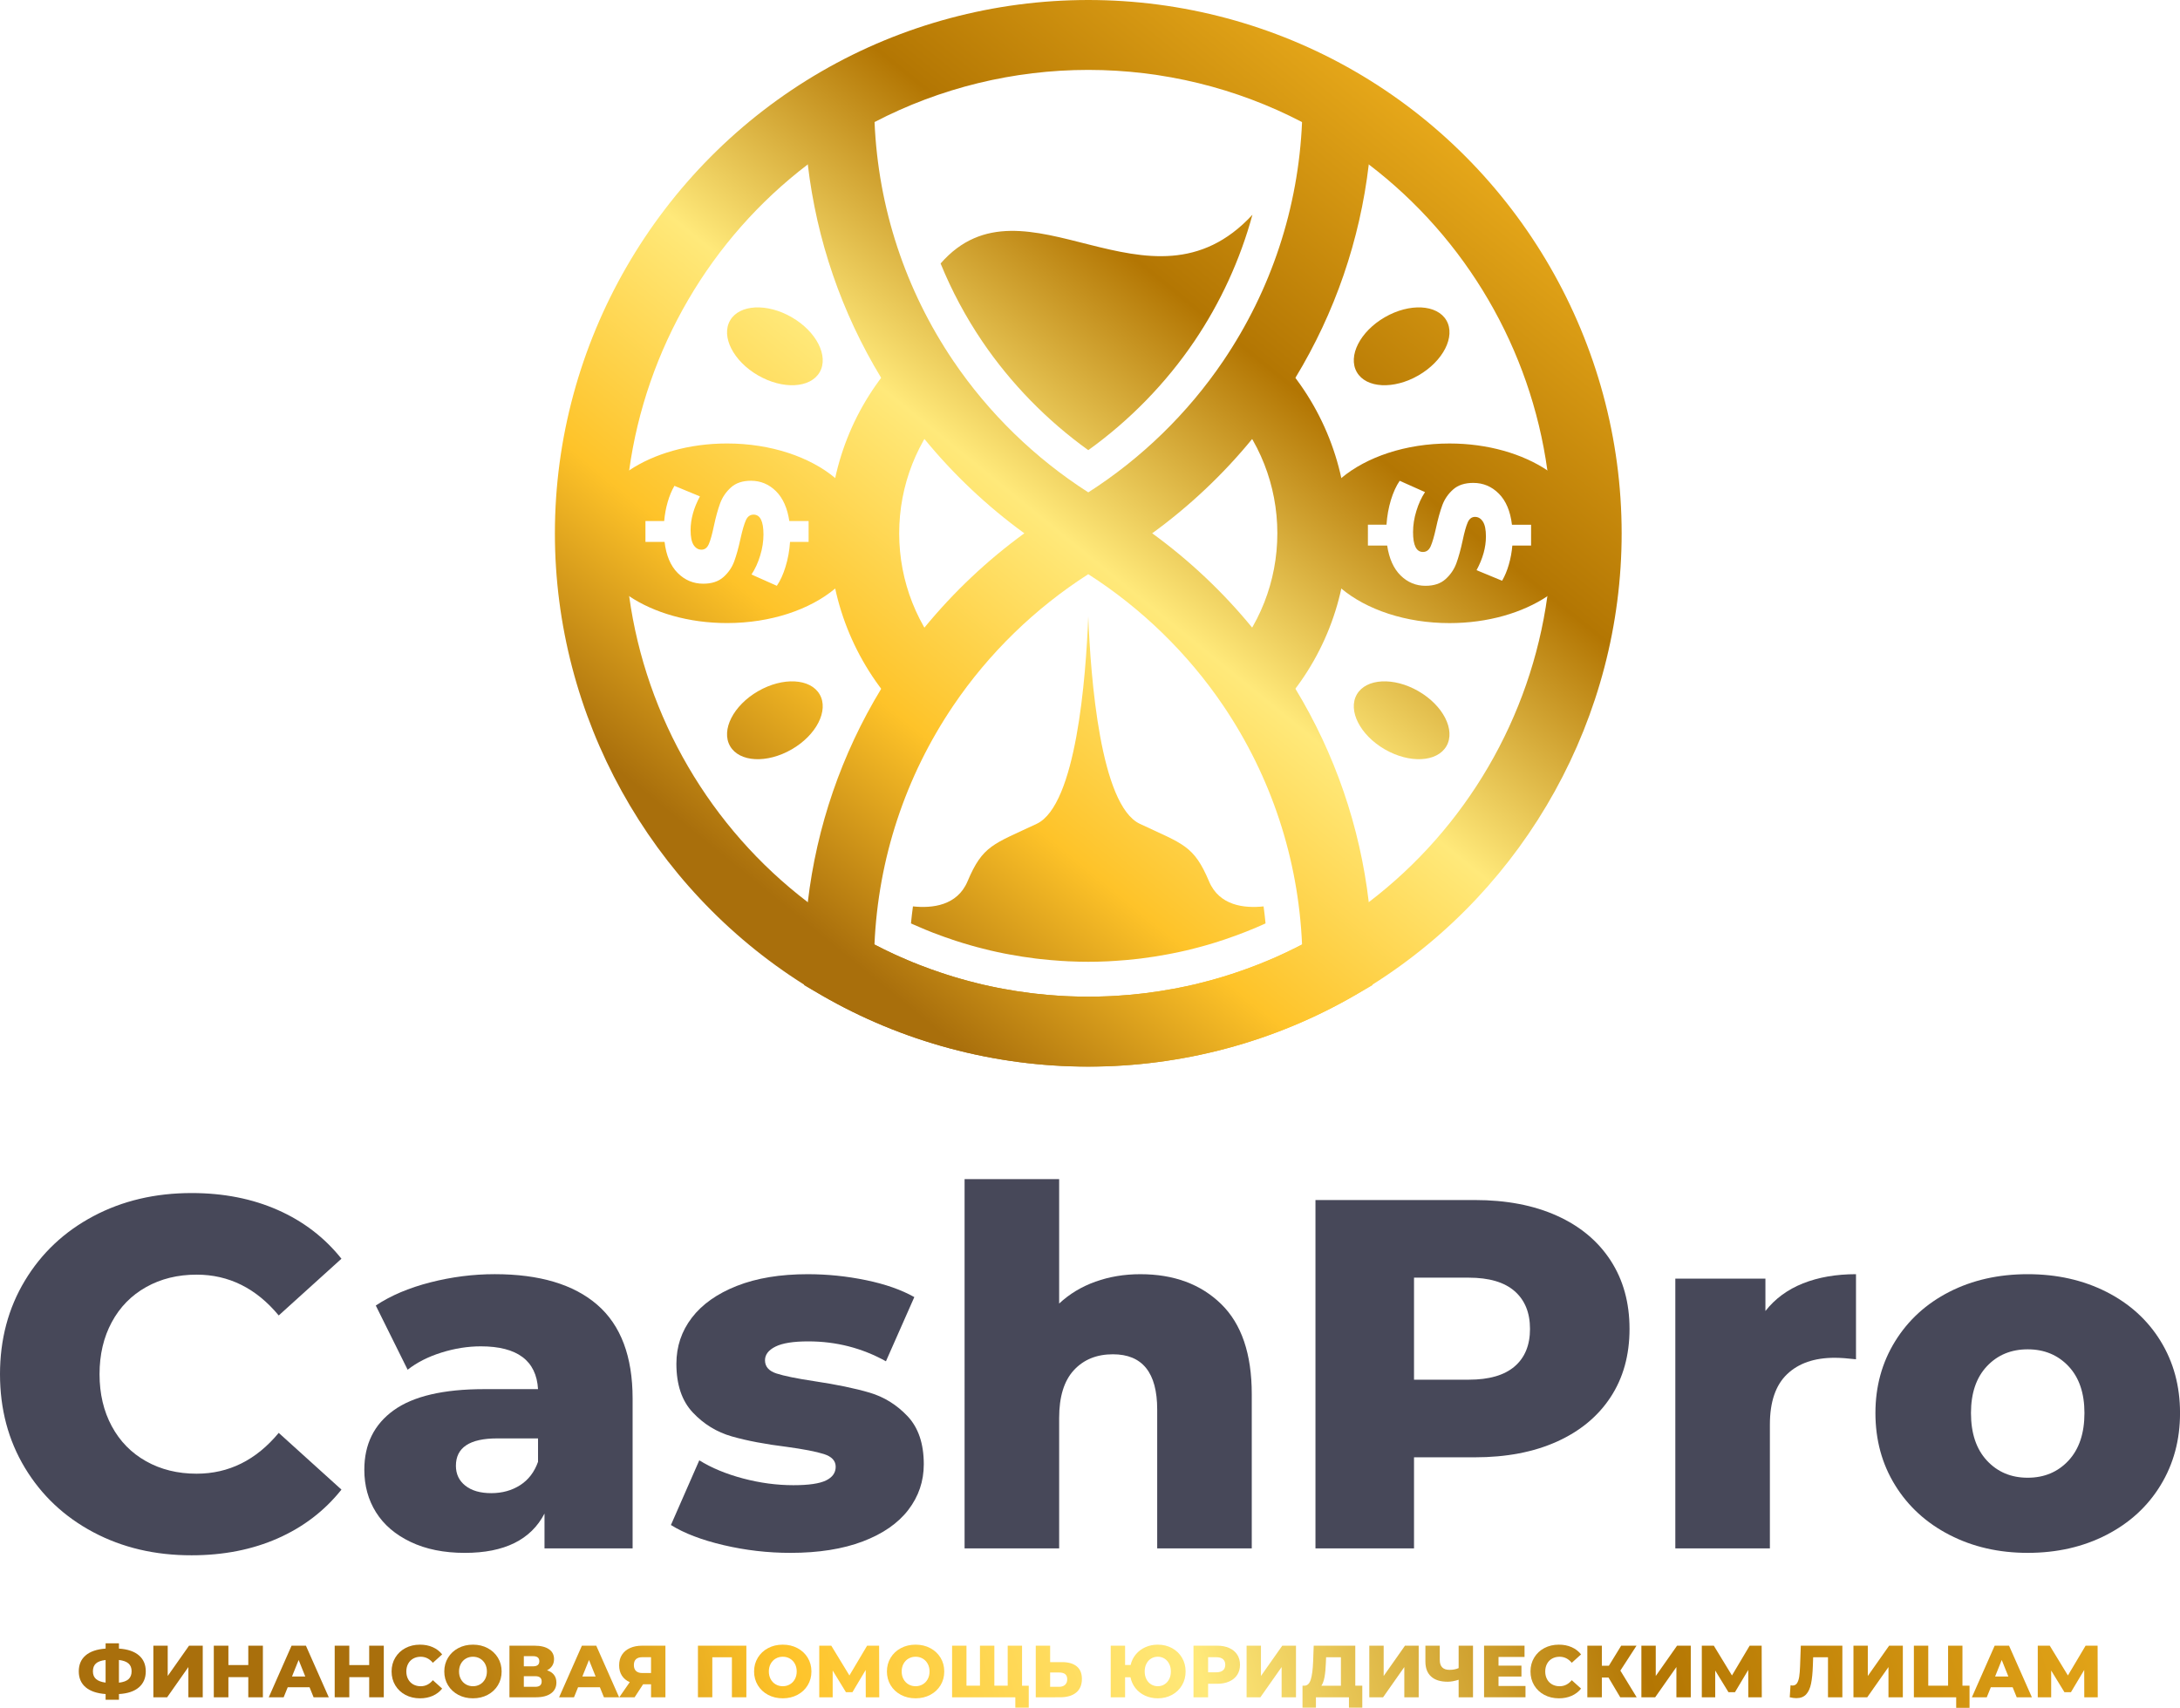 <?xml version="1.0" encoding="utf-8"?>
<!-- Generator: Adobe Illustrator 23.0.3, SVG Export Plug-In . SVG Version: 6.00 Build 0)  -->
<svg version="1.1" id="Слой_1" xmlns="http://www.w3.org/2000/svg" xmlns:xlink="http://www.w3.org/1999/xlink" x="0px" y="0px"
	 viewBox="0 0 1502.36 1177.12" style="enable-background:new 0 0 1502.36 1177.12;" xml:space="preserve">
<style type="text/css">
	.st0{fill:#474859;}
	.st1{fill:url(#SVGID_1_);}
	.st2{fill:url(#SVGID_2_);}
	.st3{fill:url(#SVGID_3_);}
	.st4{fill:url(#SVGID_4_);}
	.st5{fill:url(#SVGID_5_);}
	.st6{fill:url(#SVGID_6_);}
	.st7{fill:url(#SVGID_7_);}
	.st8{fill:url(#SVGID_8_);}
	.st9{fill:url(#SVGID_9_);}
	.st10{fill:url(#SVGID_10_);}
	.st11{fill:url(#SVGID_11_);}
	.st12{fill:url(#SVGID_12_);}
	.st13{fill:url(#SVGID_13_);}
	.st14{fill:url(#SVGID_14_);}
	.st15{fill:url(#SVGID_15_);}
	.st16{fill:url(#SVGID_16_);}
	.st17{fill:url(#SVGID_17_);}
	.st18{fill:url(#SVGID_18_);}
	.st19{fill:url(#SVGID_19_);}
	.st20{fill:url(#SVGID_20_);}
	.st21{fill:url(#SVGID_21_);}
	.st22{fill:url(#SVGID_22_);}
	.st23{fill:url(#SVGID_23_);}
	.st24{fill:url(#SVGID_24_);}
	.st25{fill:url(#SVGID_25_);}
	.st26{fill:url(#SVGID_26_);}
	.st27{fill:url(#SVGID_27_);}
	.st28{fill:url(#SVGID_28_);}
	.st29{fill:url(#SVGID_29_);}
	.st30{fill:url(#SVGID_30_);}
	.st31{fill:url(#SVGID_31_);}
	.st32{fill:url(#SVGID_32_);}
	.st33{fill:url(#SVGID_33_);}
	.st34{fill:url(#SVGID_34_);}
	.st35{fill:url(#SVGID_35_);}
	.st36{fill:url(#SVGID_36_);}
	.st37{fill:url(#SVGID_37_);}
	.st38{fill:url(#SVGID_38_);}
	.st39{fill:url(#SVGID_39_);}
	.st40{fill:url(#SVGID_40_);}
	.st41{fill:url(#SVGID_41_);}
	.st42{fill:url(#SVGID_42_);}
	.st43{fill:url(#SVGID_43_);}
	.st44{fill:url(#SVGID_44_);}
	.st45{fill:url(#SVGID_45_);}
</style>
<g>
	<g>
		<path class="st0" d="M64.31,1056.09c-20.01-10.63-35.73-25.44-47.17-44.42C5.71,992.69,0,971.19,0,947.18
			c0-24.01,5.71-45.5,17.15-64.49c11.43-18.98,27.15-33.79,47.17-44.42c20-10.63,42.59-15.95,67.74-15.95
			c21.95,0,41.73,3.89,59.34,11.66c17.61,7.78,32.24,18.98,43.91,33.61l-43.22,39.1c-15.55-18.75-34.42-28.13-56.59-28.13
			c-13.04,0-24.65,2.86-34.82,8.58c-10.18,5.72-18.07,13.78-23.67,24.18c-5.61,10.41-8.41,22.36-8.41,35.84
			c0,13.5,2.8,25.44,8.41,35.84c5.6,10.41,13.48,18.47,23.67,24.18c10.17,5.72,21.78,8.57,34.82,8.57
			c22.17,0,41.04-9.38,56.59-28.13l43.22,39.1c-11.66,14.64-26.3,25.84-43.91,33.61s-37.39,11.66-59.34,11.66
			C106.9,1072.04,84.32,1066.72,64.31,1056.09z"/>
		<path class="st0" d="M411.61,899.33c16.23,14.06,24.36,35.62,24.36,64.66v103.25h-60.72v-24.01c-9.38,18.07-27.67,27.1-54.88,27.1
			c-14.41,0-26.87-2.52-37.39-7.55c-10.52-5.02-18.47-11.83-23.84-20.41c-5.37-8.57-8.06-18.35-8.06-29.33
			c0-17.61,6.75-31.27,20.24-40.99c13.49-9.72,34.3-14.58,62.42-14.58h37.05c-1.15-19.66-14.3-29.5-39.44-29.5
			c-8.92,0-17.95,1.43-27.1,4.29c-9.15,2.86-16.92,6.81-23.32,11.83l-21.95-44.25c10.29-6.86,22.81-12.18,37.56-15.95
			c14.74-3.77,29.55-5.66,44.42-5.66C371.82,878.24,395.37,885.27,411.61,899.33z M358.44,1023.67c5.71-3.65,9.83-9.03,12.35-16.12
			v-16.12h-28.13c-18.99,0-28.47,6.29-28.47,18.87c0,5.72,2.18,10.29,6.52,13.72c4.34,3.43,10.29,5.14,17.84,5.14
			S352.72,1027.33,358.44,1023.67z"/>
		<path class="st0" d="M498.73,1065.01c-15.1-3.54-27.22-8.17-36.36-13.89l19.55-44.59c8.46,5.26,18.53,9.43,30.19,12.52
			c11.66,3.08,23.2,4.63,34.65,4.63c10.51,0,18-1.08,22.47-3.26c4.46-2.17,6.69-5.31,6.69-9.43c0-4.12-2.69-7.03-8.07-8.75
			c-5.37-1.72-13.89-3.37-25.55-4.97c-14.87-1.83-27.5-4.23-37.91-7.2c-10.4-2.97-19.37-8.46-26.92-16.47
			c-7.55-8-11.33-19.21-11.33-33.61c0-11.88,3.55-22.47,10.64-31.73c7.08-9.26,17.43-16.58,31.04-21.95
			c13.6-5.37,29.89-8.06,48.88-8.06c13.48,0,26.86,1.37,40.13,4.11c13.27,2.75,24.36,6.64,33.28,11.67l-19.56,44.25
			c-16.46-9.15-34.29-13.72-53.51-13.72c-10.28,0-17.84,1.2-22.63,3.6c-4.81,2.4-7.21,5.55-7.21,9.43c0,4.34,2.63,7.37,7.89,9.09
			c5.26,1.71,13.95,3.49,26.07,5.31c15.32,2.29,28.01,4.92,38.08,7.89c10.07,2.97,18.81,8.41,26.24,16.29
			c7.44,7.89,11.15,18.92,11.15,33.1c0,11.67-3.55,22.13-10.63,31.39c-7.09,9.26-17.56,16.52-31.39,21.78
			c-13.84,5.26-30.47,7.89-49.9,7.89C529.13,1070.32,513.82,1068.55,498.73,1065.01z"/>
		<path class="st0" d="M841.57,898.82c14.06,13.72,21.09,34.42,21.09,62.08v106.33h-65.17v-95.7c0-25.39-10.17-38.08-30.52-38.08
			c-11.21,0-20.19,3.66-26.93,10.98c-6.75,7.32-10.12,18.3-10.12,32.93v89.87h-65.17V812.73h65.17v85.75
			c7.09-6.63,15.44-11.66,25.04-15.09c9.6-3.43,19.89-5.14,30.87-5.14C808.92,878.24,827.5,885.1,841.57,898.82z"/>
		<path class="st0" d="M1072.92,837.93c16,7.2,28.36,17.5,37.05,30.87c8.69,13.38,13.03,29.1,13.03,47.17
			c0,18.06-4.34,33.73-13.03,46.99c-8.7,13.27-21.05,23.49-37.05,30.7c-16,7.2-34.87,10.8-56.59,10.8h-41.85v62.77h-67.92V827.13
			h109.77C1038.05,827.13,1056.92,830.73,1072.92,837.93z M1043.77,941.86c7.08-6.05,10.64-14.69,10.64-25.89
			s-3.55-19.89-10.64-26.07c-7.09-6.18-17.61-9.26-31.56-9.26h-37.73v70.32h37.73C1026.16,950.96,1036.68,947.93,1043.77,941.86z"/>
		<path class="st0" d="M1242.54,884.58c10.64-4.23,22.81-6.34,36.53-6.34v58.65c-5.95-0.68-10.86-1.03-14.74-1.03
			c-13.95,0-24.87,3.78-32.76,11.32c-7.89,7.54-11.84,19.1-11.84,34.64v85.41h-65.17V881.32h62.09v22.3
			C1223.27,895.17,1231.91,888.82,1242.54,884.58z"/>
		<path class="st0" d="M1343.56,1057.97c-16-8.23-28.52-19.66-37.55-34.3c-9.04-14.63-13.55-31.22-13.55-49.74
			c0-18.29,4.51-34.76,13.55-49.39c9.03-14.63,21.49-26.01,37.39-34.13c15.89-8.11,33.9-12.17,54.02-12.17
			c20.11,0,38.19,4.06,54.19,12.17c16.01,8.12,28.48,19.44,37.39,33.96c8.92,14.53,13.38,31.04,13.38,49.56s-4.45,35.11-13.38,49.74
			c-8.91,14.64-21.37,26.07-37.39,34.3c-16,8.23-34.08,12.35-54.19,12.35C1377.52,1070.32,1359.56,1066.21,1343.56,1057.97z
			 M1425.54,1006.7c7.31-7.89,10.97-18.81,10.97-32.76c0-13.72-3.66-24.47-10.97-32.24c-7.33-7.77-16.7-11.67-28.13-11.67
			c-11.44,0-20.81,3.89-28.13,11.67c-7.32,7.78-10.97,18.52-10.97,32.24c0,13.95,3.65,24.87,10.97,32.76
			c7.32,7.89,16.69,11.83,28.13,11.83C1408.84,1018.53,1418.21,1014.58,1425.54,1006.7z"/>
	</g>
	<g>
		<linearGradient id="SVGID_1_" gradientUnits="userSpaceOnUse" x1="262.572" y1="1096.562" x2="1523.101" y2="718.713">
			<stop  offset="0" style="stop-color:#A96F0C"/>
			<stop  offset="0.19" style="stop-color:#FEC329"/>
			<stop  offset="0.399" style="stop-color:#FFE97A"/>
			<stop  offset="0.622" style="stop-color:#B37603"/>
			<stop  offset="1" style="stop-color:#FFC025"/>
		</linearGradient>
		<path class="st1" d="M95.71,1163.03c-3.17,2.72-7.74,4.26-13.74,4.6v3.91h-9.19v-3.91c-5.99-0.44-10.58-2-13.74-4.67
			c-3.17-2.68-4.75-6.34-4.75-10.97c0-4.64,1.57-8.31,4.72-11c3.15-2.69,7.74-4.26,13.77-4.69v-3.66h9.19v3.66
			c6,0.4,10.58,1.95,13.74,4.65c3.17,2.69,4.75,6.37,4.75,11.05C100.46,1156.61,98.87,1160.3,95.71,1163.03z M66.21,1157.31
			c1.46,1.25,3.64,2.07,6.56,2.44v-15.59c-3.05,0.34-5.27,1.14-6.65,2.39c-1.39,1.25-2.09,3.06-2.09,5.44
			C64.03,1154.28,64.76,1156.06,66.21,1157.31z M88.59,1157.36c1.41-1.29,2.11-3.1,2.11-5.44s-0.72-4.13-2.16-5.38
			c-1.44-1.25-3.63-2.05-6.58-2.39v15.64C84.98,1159.46,87.19,1158.65,88.59,1157.36z"/>
		<linearGradient id="SVGID_2_" gradientUnits="userSpaceOnUse" x1="266.31" y1="1109.032" x2="1526.839" y2="731.182">
			<stop  offset="0" style="stop-color:#A96F0C"/>
			<stop  offset="0.19" style="stop-color:#FEC329"/>
			<stop  offset="0.399" style="stop-color:#FFE97A"/>
			<stop  offset="0.622" style="stop-color:#B37603"/>
			<stop  offset="1" style="stop-color:#FFC025"/>
		</linearGradient>
		<path class="st2" d="M105.68,1134.3h9.9v20.88l14.69-20.88h9.45v35.56h-9.9v-20.83l-14.63,20.83h-9.5V1134.3z"/>
		<linearGradient id="SVGID_3_" gradientUnits="userSpaceOnUse" x1="269.736" y1="1120.46" x2="1530.265" y2="742.611">
			<stop  offset="0" style="stop-color:#A96F0C"/>
			<stop  offset="0.19" style="stop-color:#FEC329"/>
			<stop  offset="0.399" style="stop-color:#FFE97A"/>
			<stop  offset="0.622" style="stop-color:#B37603"/>
			<stop  offset="1" style="stop-color:#FFC025"/>
		</linearGradient>
		<path class="st3" d="M181.17,1134.3v35.56h-10.06v-13.87H157.4v13.87h-10.06v-35.56h10.06v13.36h13.71v-13.36H181.17z"/>
		<linearGradient id="SVGID_4_" gradientUnits="userSpaceOnUse" x1="273.817" y1="1134.075" x2="1534.346" y2="756.226">
			<stop  offset="0" style="stop-color:#A96F0C"/>
			<stop  offset="0.19" style="stop-color:#FEC329"/>
			<stop  offset="0.399" style="stop-color:#FFE97A"/>
			<stop  offset="0.622" style="stop-color:#B37603"/>
			<stop  offset="1" style="stop-color:#FFC025"/>
		</linearGradient>
		<path class="st4" d="M213.33,1162.95h-15.04l-2.8,6.91h-10.26l15.7-35.56h9.9l15.75,35.56h-10.46L213.33,1162.95z M210.38,1155.53
			l-4.57-11.38l-4.57,11.38H210.38z"/>
		<linearGradient id="SVGID_5_" gradientUnits="userSpaceOnUse" x1="276.604" y1="1143.375" x2="1537.134" y2="765.526">
			<stop  offset="0" style="stop-color:#A96F0C"/>
			<stop  offset="0.19" style="stop-color:#FEC329"/>
			<stop  offset="0.399" style="stop-color:#FFE97A"/>
			<stop  offset="0.622" style="stop-color:#B37603"/>
			<stop  offset="1" style="stop-color:#FFC025"/>
		</linearGradient>
		<path class="st5" d="M264.49,1134.3v35.56h-10.06v-13.87h-13.71v13.87h-10.06v-35.56h10.06v13.36h13.71v-13.36H264.49z"/>
		<linearGradient id="SVGID_6_" gradientUnits="userSpaceOnUse" x1="280.058" y1="1154.897" x2="1540.588" y2="777.048">
			<stop  offset="0" style="stop-color:#A96F0C"/>
			<stop  offset="0.19" style="stop-color:#FEC329"/>
			<stop  offset="0.399" style="stop-color:#FFE97A"/>
			<stop  offset="0.622" style="stop-color:#B37603"/>
			<stop  offset="1" style="stop-color:#FFC025"/>
		</linearGradient>
		<path class="st6" d="M279.4,1168.21c-2.96-1.57-5.29-3.77-6.99-6.58c-1.69-2.82-2.54-6-2.54-9.55c0-3.56,0.84-6.74,2.54-9.55
			c1.69-2.81,4.02-5,6.99-6.58c2.96-1.57,6.31-2.36,10.03-2.36c3.25,0,6.18,0.57,8.79,1.73c2.61,1.15,4.77,2.81,6.5,4.98l-6.41,5.79
			c-2.3-2.78-5.1-4.17-8.38-4.17c-1.93,0-3.65,0.43-5.16,1.27c-1.51,0.84-2.68,2.04-3.5,3.58c-0.83,1.55-1.25,3.32-1.25,5.31
			c0,2,0.42,3.77,1.25,5.31c0.83,1.55,2,2.73,3.5,3.59c1.51,0.84,3.23,1.27,5.16,1.27c3.28,0,6.08-1.39,8.38-4.17l6.41,5.79
			c-1.73,2.17-3.9,3.83-6.5,4.98s-5.54,1.73-8.79,1.73C285.7,1170.57,282.36,1169.78,279.4,1168.21z"/>
		<linearGradient id="SVGID_7_" gradientUnits="userSpaceOnUse" x1="283.066" y1="1164.932" x2="1543.596" y2="787.083">
			<stop  offset="0" style="stop-color:#A96F0C"/>
			<stop  offset="0.19" style="stop-color:#FEC329"/>
			<stop  offset="0.399" style="stop-color:#FFE97A"/>
			<stop  offset="0.622" style="stop-color:#B37603"/>
			<stop  offset="1" style="stop-color:#FFC025"/>
		</linearGradient>
		<path class="st7" d="M315.82,1168.18c-3-1.59-5.35-3.79-7.06-6.6c-1.71-2.81-2.57-5.98-2.57-9.5c0-3.52,0.86-6.69,2.57-9.5
			c1.71-2.81,4.06-5.01,7.06-6.6c2.99-1.59,6.37-2.39,10.13-2.39c3.76,0,7.14,0.8,10.13,2.39c2.99,1.59,5.35,3.79,7.06,6.6
			c1.71,2.81,2.56,5.98,2.56,9.5c0,3.53-0.86,6.69-2.56,9.5c-1.71,2.81-4.07,5.01-7.06,6.6c-3,1.59-6.38,2.39-10.13,2.39
			C322.19,1170.57,318.81,1169.77,315.82,1168.18z M330.82,1160.97c1.46-0.85,2.61-2.04,3.46-3.59c0.84-1.54,1.27-3.31,1.27-5.31
			c0-1.99-0.43-3.76-1.27-5.31c-0.85-1.54-2-2.73-3.46-3.58c-1.45-0.84-3.08-1.27-4.87-1.27c-1.8,0-3.42,0.43-4.88,1.27
			c-1.46,0.84-2.61,2.04-3.45,3.58c-0.85,1.55-1.27,3.32-1.27,5.31c0,2,0.42,3.77,1.27,5.31c0.84,1.55,1.99,2.73,3.45,3.59
			c1.45,0.84,3.08,1.27,4.88,1.27C327.74,1162.24,329.37,1161.81,330.82,1160.97z"/>
		<linearGradient id="SVGID_8_" gradientUnits="userSpaceOnUse" x1="286.046" y1="1174.873" x2="1546.575" y2="797.024">
			<stop  offset="0" style="stop-color:#A96F0C"/>
			<stop  offset="0.19" style="stop-color:#FEC329"/>
			<stop  offset="0.399" style="stop-color:#FFE97A"/>
			<stop  offset="0.622" style="stop-color:#B37603"/>
			<stop  offset="1" style="stop-color:#FFC025"/>
		</linearGradient>
		<path class="st8" d="M381.8,1154.41c1.1,1.42,1.65,3.18,1.65,5.29c0,3.15-1.22,5.63-3.68,7.44c-2.45,1.81-5.93,2.72-10.44,2.72
			h-18.24v-35.56h17.27c4.27,0,7.58,0.8,9.93,2.41c2.36,1.61,3.53,3.88,3.53,6.83c0,1.73-0.41,3.25-1.24,4.57
			c-0.83,1.32-2.03,2.37-3.59,3.15C379.1,1151.94,380.7,1152.99,381.8,1154.41z M361,1148.52h6.4c2.84,0,4.27-1.17,4.27-3.5
			c0-2.33-1.42-3.5-4.27-3.5H361V1148.52z M373.29,1158.94c0-2.4-1.46-3.61-4.37-3.61H361v7.31h7.93
			C371.83,1162.64,373.29,1161.41,373.29,1158.94z"/>
		<linearGradient id="SVGID_9_" gradientUnits="userSpaceOnUse" x1="290.313" y1="1189.11" x2="1550.843" y2="811.26">
			<stop  offset="0" style="stop-color:#A96F0C"/>
			<stop  offset="0.19" style="stop-color:#FEC329"/>
			<stop  offset="0.399" style="stop-color:#FFE97A"/>
			<stop  offset="0.622" style="stop-color:#B37603"/>
			<stop  offset="1" style="stop-color:#FFC025"/>
		</linearGradient>
		<path class="st9" d="M413.42,1162.95h-15.04l-2.8,6.91h-10.26l15.7-35.56h9.9l15.75,35.56h-10.46L413.42,1162.95z M410.48,1155.53
			l-4.57-11.38l-4.57,11.38H410.48z"/>
		<linearGradient id="SVGID_10_" gradientUnits="userSpaceOnUse" x1="293.197" y1="1198.729" x2="1553.727" y2="820.88">
			<stop  offset="0" style="stop-color:#A96F0C"/>
			<stop  offset="0.19" style="stop-color:#FEC329"/>
			<stop  offset="0.399" style="stop-color:#FFE97A"/>
			<stop  offset="0.622" style="stop-color:#B37603"/>
			<stop  offset="1" style="stop-color:#FFC025"/>
		</linearGradient>
		<path class="st10" d="M458.58,1134.3v35.56h-9.9v-8.94h-5.49l-5.84,8.94h-10.57l7.22-10.42c-2.37-1.05-4.18-2.56-5.44-4.54
			c-1.25-1.98-1.88-4.34-1.88-7.08c0-2.78,0.64-5.18,1.93-7.22c1.29-2.03,3.13-3.59,5.54-4.67c2.4-1.09,5.21-1.63,8.43-1.63H458.58z
			 M436.84,1147.66c0,1.8,0.5,3.16,1.5,4.09c1,0.93,2.45,1.4,4.34,1.4h5.99v-10.92h-5.89
			C438.82,1142.22,436.84,1144.03,436.84,1147.66z"/>
		<linearGradient id="SVGID_11_" gradientUnits="userSpaceOnUse" x1="297.224" y1="1212.163" x2="1557.753" y2="834.314">
			<stop  offset="0" style="stop-color:#A96F0C"/>
			<stop  offset="0.19" style="stop-color:#FEC329"/>
			<stop  offset="0.399" style="stop-color:#FFE97A"/>
			<stop  offset="0.622" style="stop-color:#B37603"/>
			<stop  offset="1" style="stop-color:#FFC025"/>
		</linearGradient>
		<path class="st11" d="M514.36,1134.3v35.56h-9.96v-27.58h-13.51v27.58h-9.9v-35.56H514.36z"/>
		<linearGradient id="SVGID_12_" gradientUnits="userSpaceOnUse" x1="300.668" y1="1223.655" x2="1561.198" y2="845.806">
			<stop  offset="0" style="stop-color:#A96F0C"/>
			<stop  offset="0.19" style="stop-color:#FEC329"/>
			<stop  offset="0.399" style="stop-color:#FFE97A"/>
			<stop  offset="0.622" style="stop-color:#B37603"/>
			<stop  offset="1" style="stop-color:#FFC025"/>
		</linearGradient>
		<path class="st12" d="M529.32,1168.18c-3-1.59-5.35-3.79-7.06-6.6c-1.71-2.81-2.57-5.98-2.57-9.5c0-3.52,0.86-6.69,2.57-9.5
			c1.71-2.81,4.06-5.01,7.06-6.6c2.99-1.59,6.37-2.39,10.13-2.39c3.76,0,7.14,0.8,10.13,2.39c2.99,1.59,5.35,3.79,7.06,6.6
			c1.71,2.81,2.56,5.98,2.56,9.5c0,3.53-0.86,6.69-2.56,9.5c-1.71,2.81-4.07,5.01-7.06,6.6c-3,1.59-6.38,2.39-10.13,2.39
			C535.69,1170.57,532.31,1169.77,529.32,1168.18z M544.33,1160.97c1.46-0.85,2.61-2.04,3.46-3.59c0.84-1.54,1.27-3.31,1.27-5.31
			c0-1.99-0.43-3.76-1.27-5.31c-0.85-1.54-2-2.73-3.46-3.58c-1.45-0.84-3.08-1.27-4.87-1.27c-1.8,0-3.42,0.43-4.88,1.27
			c-1.46,0.84-2.61,2.04-3.45,3.58c-0.85,1.55-1.27,3.32-1.27,5.31c0,2,0.42,3.77,1.27,5.31c0.84,1.55,1.99,2.73,3.45,3.59
			c1.45,0.84,3.08,1.27,4.88,1.27C541.25,1162.24,542.87,1161.81,544.33,1160.97z"/>
		<linearGradient id="SVGID_13_" gradientUnits="userSpaceOnUse" x1="304.447" y1="1236.258" x2="1564.976" y2="858.409">
			<stop  offset="0" style="stop-color:#A96F0C"/>
			<stop  offset="0.19" style="stop-color:#FEC329"/>
			<stop  offset="0.399" style="stop-color:#FFE97A"/>
			<stop  offset="0.622" style="stop-color:#B37603"/>
			<stop  offset="1" style="stop-color:#FFC025"/>
		</linearGradient>
		<path class="st13" d="M596.65,1169.86l-0.05-18.84l-9.14,15.34h-4.47l-9.15-14.94v18.44h-9.24v-35.56h8.28l12.5,20.52l12.19-20.52
			h8.28l0.1,35.56H596.65z"/>
		<linearGradient id="SVGID_14_" gradientUnits="userSpaceOnUse" x1="308.216" y1="1248.832" x2="1568.745" y2="870.983">
			<stop  offset="0" style="stop-color:#A96F0C"/>
			<stop  offset="0.19" style="stop-color:#FEC329"/>
			<stop  offset="0.399" style="stop-color:#FFE97A"/>
			<stop  offset="0.622" style="stop-color:#B37603"/>
			<stop  offset="1" style="stop-color:#FFC025"/>
		</linearGradient>
		<path class="st14" d="M620.86,1168.18c-3-1.59-5.35-3.79-7.06-6.6c-1.71-2.81-2.57-5.98-2.57-9.5c0-3.52,0.86-6.69,2.57-9.5
			c1.71-2.81,4.06-5.01,7.06-6.6c2.99-1.59,6.37-2.39,10.13-2.39c3.76,0,7.14,0.8,10.13,2.39c2.99,1.59,5.35,3.79,7.06,6.6
			c1.71,2.81,2.56,5.98,2.56,9.5c0,3.53-0.86,6.69-2.56,9.5c-1.71,2.81-4.07,5.01-7.06,6.6c-3,1.59-6.38,2.39-10.13,2.39
			C627.23,1170.57,623.85,1169.77,620.86,1168.18z M635.87,1160.97c1.46-0.85,2.61-2.04,3.46-3.59c0.84-1.54,1.27-3.31,1.27-5.31
			c0-1.99-0.43-3.76-1.27-5.31c-0.85-1.54-2-2.73-3.46-3.58c-1.45-0.84-3.08-1.27-4.87-1.27c-1.8,0-3.42,0.43-4.88,1.27
			c-1.46,0.84-2.61,2.04-3.45,3.58c-0.85,1.55-1.27,3.32-1.27,5.31c0,2,0.42,3.77,1.27,5.31c0.84,1.55,1.99,2.73,3.45,3.59
			c1.45,0.84,3.08,1.27,4.88,1.27C632.79,1162.24,634.41,1161.81,635.87,1160.97z"/>
		<linearGradient id="SVGID_15_" gradientUnits="userSpaceOnUse" x1="313.452" y1="1266.3" x2="1573.981" y2="888.451">
			<stop  offset="0" style="stop-color:#A96F0C"/>
			<stop  offset="0.19" style="stop-color:#FEC329"/>
			<stop  offset="0.399" style="stop-color:#FFE97A"/>
			<stop  offset="0.622" style="stop-color:#B37603"/>
			<stop  offset="1" style="stop-color:#FFC025"/>
		</linearGradient>
		<path class="st15" d="M704.35,1134.3v35.56h-48.21v-35.56h9.91v27.58h9.3v-27.58h9.91v27.58h9.2v-27.58H704.35z M708.97,1161.88
			v15.14h-9.25v-7.16h-5.49v-7.97H708.97z"/>
		<linearGradient id="SVGID_16_" gradientUnits="userSpaceOnUse" x1="315.883" y1="1274.41" x2="1576.412" y2="896.561">
			<stop  offset="0" style="stop-color:#A96F0C"/>
			<stop  offset="0.19" style="stop-color:#FEC329"/>
			<stop  offset="0.399" style="stop-color:#FFE97A"/>
			<stop  offset="0.622" style="stop-color:#B37603"/>
			<stop  offset="1" style="stop-color:#FFC025"/>
		</linearGradient>
		<path class="st16" d="M742.04,1148.55c2.37,1.95,3.56,4.83,3.56,8.66c0,4.1-1.32,7.23-3.96,9.4c-2.64,2.17-6.31,3.25-11.02,3.25
			H713.8v-35.56h9.91v11.32h8.23C736.3,1145.62,739.67,1146.6,742.04,1148.55z M733.99,1161.27c1-0.91,1.5-2.2,1.5-3.86
			c0-3.09-1.85-4.63-5.54-4.63h-6.25v9.85h6.25C731.64,1162.64,732.99,1162.19,733.99,1161.27z"/>
		<linearGradient id="SVGID_17_" gradientUnits="userSpaceOnUse" x1="320.872" y1="1291.054" x2="1581.401" y2="913.205">
			<stop  offset="0" style="stop-color:#A96F0C"/>
			<stop  offset="0.19" style="stop-color:#FEC329"/>
			<stop  offset="0.399" style="stop-color:#FFE97A"/>
			<stop  offset="0.622" style="stop-color:#B37603"/>
			<stop  offset="1" style="stop-color:#FFC025"/>
		</linearGradient>
		<path class="st17" d="M807.72,1135.98c2.91,1.59,5.2,3.79,6.86,6.6c1.66,2.81,2.49,5.98,2.49,9.5c0,3.53-0.83,6.69-2.49,9.5
			c-1.66,2.81-3.95,5.01-6.86,6.6c-2.91,1.59-6.18,2.39-9.8,2.39c-3.18,0-6.11-0.61-8.76-1.83c-2.66-1.22-4.86-2.92-6.61-5.13
			c-1.74-2.2-2.9-4.72-3.48-7.57h-3.71v13.82h-9.9v-35.56h9.9v13.31h3.81c0.64-2.78,1.85-5.22,3.61-7.34
			c1.76-2.12,3.95-3.76,6.56-4.93c2.61-1.17,5.47-1.75,8.58-1.75C801.54,1133.59,804.8,1134.39,807.72,1135.98z M802.49,1160.97
			c1.35-0.85,2.43-2.03,3.22-3.56c0.8-1.52,1.2-3.3,1.2-5.34c0-2.03-0.4-3.81-1.2-5.33c-0.79-1.52-1.87-2.71-3.22-3.56
			c-1.36-0.84-2.88-1.27-4.57-1.27c-1.69,0-3.22,0.41-4.6,1.25c-1.37,0.83-2.46,2.01-3.25,3.56c-0.8,1.54-1.2,3.33-1.2,5.35
			c0,2.03,0.4,3.82,1.2,5.36c0.79,1.54,1.88,2.73,3.25,3.56c1.37,0.83,2.9,1.25,4.6,1.25
			C799.61,1162.24,801.13,1161.81,802.49,1160.97z"/>
		<linearGradient id="SVGID_18_" gradientUnits="userSpaceOnUse" x1="324.42" y1="1302.889" x2="1584.949" y2="925.04">
			<stop  offset="0" style="stop-color:#A96F0C"/>
			<stop  offset="0.19" style="stop-color:#FEC329"/>
			<stop  offset="0.399" style="stop-color:#FFE97A"/>
			<stop  offset="0.622" style="stop-color:#B37603"/>
			<stop  offset="1" style="stop-color:#FFC025"/>
		</linearGradient>
		<path class="st18" d="M847.14,1135.9c2.37,1.07,4.2,2.59,5.49,4.57c1.29,1.98,1.93,4.31,1.93,6.99c0,2.68-0.64,4.99-1.93,6.96
			c-1.29,1.96-3.11,3.48-5.49,4.54c-2.37,1.07-5.17,1.6-8.38,1.6h-6.19v9.3H822.5v-35.56h16.25
			C841.98,1134.3,844.77,1134.83,847.14,1135.9z M842.83,1151.29c1.05-0.9,1.57-2.17,1.57-3.83s-0.53-2.95-1.57-3.86
			c-1.05-0.91-2.61-1.37-4.68-1.37h-5.58v10.42h5.58C840.22,1152.64,841.77,1152.19,842.83,1151.29z"/>
		<linearGradient id="SVGID_19_" gradientUnits="userSpaceOnUse" x1="328.423" y1="1316.246" x2="1588.953" y2="938.397">
			<stop  offset="0" style="stop-color:#A96F0C"/>
			<stop  offset="0.19" style="stop-color:#FEC329"/>
			<stop  offset="0.399" style="stop-color:#FFE97A"/>
			<stop  offset="0.622" style="stop-color:#B37603"/>
			<stop  offset="1" style="stop-color:#FFC025"/>
		</linearGradient>
		<path class="st19" d="M859.08,1134.3h9.91v20.88l14.69-20.88h9.45v35.56h-9.9v-20.83l-14.63,20.83h-9.5V1134.3z"/>
		<linearGradient id="SVGID_20_" gradientUnits="userSpaceOnUse" x1="333.2" y1="1332.183" x2="1593.73" y2="954.334">
			<stop  offset="0" style="stop-color:#A96F0C"/>
			<stop  offset="0.19" style="stop-color:#FEC329"/>
			<stop  offset="0.399" style="stop-color:#FFE97A"/>
			<stop  offset="0.622" style="stop-color:#B37603"/>
			<stop  offset="1" style="stop-color:#FFC025"/>
		</linearGradient>
		<path class="st20" d="M938.83,1161.88v15.14h-9.19v-7.16h-22.76v7.16h-9.25v-15.14h1.28c2.1-0.03,3.58-1.48,4.44-4.32
			c0.86-2.84,1.4-6.94,1.6-12.29l0.4-10.97H934v27.58H938.83z M912.82,1155.79c-0.47,2.64-1.2,4.67-2.18,6.1h13.46v-19.61h-10.21
			l-0.16,3.86C913.6,1149.93,913.3,1153.14,912.82,1155.79z"/>
		<linearGradient id="SVGID_21_" gradientUnits="userSpaceOnUse" x1="335.396" y1="1339.508" x2="1595.926" y2="961.659">
			<stop  offset="0" style="stop-color:#A96F0C"/>
			<stop  offset="0.19" style="stop-color:#FEC329"/>
			<stop  offset="0.399" style="stop-color:#FFE97A"/>
			<stop  offset="0.622" style="stop-color:#B37603"/>
			<stop  offset="1" style="stop-color:#FFC025"/>
		</linearGradient>
		<path class="st21" d="M943.66,1134.3h9.9v20.88l14.69-20.88h9.45v35.56h-9.91v-20.83l-14.63,20.83h-9.5V1134.3z"/>
		<linearGradient id="SVGID_22_" gradientUnits="userSpaceOnUse" x1="338.533" y1="1349.972" x2="1599.062" y2="972.123">
			<stop  offset="0" style="stop-color:#A96F0C"/>
			<stop  offset="0.19" style="stop-color:#FEC329"/>
			<stop  offset="0.399" style="stop-color:#FFE97A"/>
			<stop  offset="0.622" style="stop-color:#B37603"/>
			<stop  offset="1" style="stop-color:#FFC025"/>
		</linearGradient>
		<path class="st22" d="M1015.13,1134.3v35.56h-9.9v-12.09c-2.75,0.91-5.27,1.37-7.57,1.37c-4.98,0-8.78-1.19-11.4-3.58
			c-2.63-2.39-3.94-5.83-3.94-10.34v-10.92h9.9v9.8c0,4.57,2.23,6.86,6.71,6.86c2.44,0,4.53-0.41,6.3-1.22v-15.44H1015.13z"/>
		<linearGradient id="SVGID_23_" gradientUnits="userSpaceOnUse" x1="341.691" y1="1360.508" x2="1602.22" y2="982.659">
			<stop  offset="0" style="stop-color:#A96F0C"/>
			<stop  offset="0.19" style="stop-color:#FEC329"/>
			<stop  offset="0.399" style="stop-color:#FFE97A"/>
			<stop  offset="0.622" style="stop-color:#B37603"/>
			<stop  offset="1" style="stop-color:#FFC025"/>
		</linearGradient>
		<path class="st23" d="M1051.3,1162.08v7.77h-28.55v-35.56h27.89v7.77h-17.93v5.99h15.8v7.52h-15.8v6.5H1051.3z"/>
		<linearGradient id="SVGID_24_" gradientUnits="userSpaceOnUse" x1="344.768" y1="1370.773" x2="1605.297" y2="992.923">
			<stop  offset="0" style="stop-color:#A96F0C"/>
			<stop  offset="0.19" style="stop-color:#FEC329"/>
			<stop  offset="0.399" style="stop-color:#FFE97A"/>
			<stop  offset="0.622" style="stop-color:#B37603"/>
			<stop  offset="1" style="stop-color:#FFC025"/>
		</linearGradient>
		<path class="st24" d="M1064.28,1168.21c-2.96-1.57-5.29-3.77-6.99-6.58c-1.69-2.82-2.54-6-2.54-9.55c0-3.56,0.84-6.74,2.54-9.55
			c1.69-2.81,4.02-5,6.99-6.58s6.31-2.36,10.03-2.36c3.25,0,6.18,0.57,8.79,1.73c2.61,1.15,4.77,2.81,6.5,4.98l-6.41,5.79
			c-2.3-2.78-5.1-4.17-8.38-4.17c-1.93,0-3.65,0.43-5.16,1.27c-1.51,0.84-2.68,2.04-3.5,3.58c-0.83,1.55-1.25,3.32-1.25,5.31
			c0,2,0.42,3.77,1.25,5.31c0.83,1.55,2,2.73,3.5,3.59c1.51,0.84,3.23,1.27,5.16,1.27c3.28,0,6.08-1.39,8.38-4.17l6.41,5.79
			c-1.73,2.17-3.9,3.83-6.5,4.98s-5.54,1.73-8.79,1.73C1070.59,1170.57,1067.25,1169.78,1064.28,1168.21z"/>
		<linearGradient id="SVGID_25_" gradientUnits="userSpaceOnUse" x1="347.783" y1="1380.83" x2="1608.312" y2="1002.981">
			<stop  offset="0" style="stop-color:#A96F0C"/>
			<stop  offset="0.19" style="stop-color:#FEC329"/>
			<stop  offset="0.399" style="stop-color:#FFE97A"/>
			<stop  offset="0.622" style="stop-color:#B37603"/>
			<stop  offset="1" style="stop-color:#FFC025"/>
		</linearGradient>
		<path class="st25" d="M1108.5,1156.24h-4.57v13.62h-10.01v-35.56h10.01v13.82h4.83l8.48-13.82h10.57l-11.12,17.17l11.23,18.39
			h-11.33L1108.5,1156.24z"/>
		<linearGradient id="SVGID_26_" gradientUnits="userSpaceOnUse" x1="350.854" y1="1391.079" x2="1611.384" y2="1013.229">
			<stop  offset="0" style="stop-color:#A96F0C"/>
			<stop  offset="0.19" style="stop-color:#FEC329"/>
			<stop  offset="0.399" style="stop-color:#FFE97A"/>
			<stop  offset="0.622" style="stop-color:#B37603"/>
			<stop  offset="1" style="stop-color:#FFC025"/>
		</linearGradient>
		<path class="st26" d="M1131.16,1134.3h9.91v20.88l14.69-20.88h9.45v35.56h-9.91v-20.83l-14.63,20.83h-9.5V1134.3z"/>
		<linearGradient id="SVGID_27_" gradientUnits="userSpaceOnUse" x1="354.59" y1="1403.54" x2="1615.119" y2="1025.691">
			<stop  offset="0" style="stop-color:#A96F0C"/>
			<stop  offset="0.19" style="stop-color:#FEC329"/>
			<stop  offset="0.399" style="stop-color:#FFE97A"/>
			<stop  offset="0.622" style="stop-color:#B37603"/>
			<stop  offset="1" style="stop-color:#FFC025"/>
		</linearGradient>
		<path class="st27" d="M1204.86,1169.86l-0.05-18.84l-9.15,15.34h-4.47l-9.14-14.94v18.44h-9.24v-35.56h8.28l12.5,20.52
			l12.19-20.52h8.28l0.09,35.56H1204.86z"/>
		<linearGradient id="SVGID_28_" gradientUnits="userSpaceOnUse" x1="359.691" y1="1420.557" x2="1620.22" y2="1042.708">
			<stop  offset="0" style="stop-color:#A96F0C"/>
			<stop  offset="0.19" style="stop-color:#FEC329"/>
			<stop  offset="0.399" style="stop-color:#FFE97A"/>
			<stop  offset="0.622" style="stop-color:#B37603"/>
			<stop  offset="1" style="stop-color:#FFC025"/>
		</linearGradient>
		<path class="st28" d="M1269.68,1134.3v35.56h-9.91v-27.58h-10.22l-0.2,5.79c-0.17,5.08-0.59,9.21-1.25,12.39
			c-0.65,3.18-1.78,5.65-3.38,7.39c-1.59,1.74-3.84,2.61-6.74,2.61c-1.36,0-2.88-0.2-4.57-0.61l0.55-8.23
			c0.45,0.1,0.9,0.15,1.38,0.15c1.32,0,2.33-0.52,3.05-1.57c0.71-1.05,1.22-2.52,1.53-4.4c0.3-1.88,0.51-4.33,0.61-7.34l0.51-14.17
			H1269.68z"/>
		<linearGradient id="SVGID_29_" gradientUnits="userSpaceOnUse" x1="362.903" y1="1431.273" x2="1623.432" y2="1053.424">
			<stop  offset="0" style="stop-color:#A96F0C"/>
			<stop  offset="0.19" style="stop-color:#FEC329"/>
			<stop  offset="0.399" style="stop-color:#FFE97A"/>
			<stop  offset="0.622" style="stop-color:#B37603"/>
			<stop  offset="1" style="stop-color:#FFC025"/>
		</linearGradient>
		<path class="st29" d="M1277.3,1134.3h9.91v20.88l14.69-20.88h9.45v35.56h-9.9v-20.83l-14.63,20.83h-9.5V1134.3z"/>
		<linearGradient id="SVGID_30_" gradientUnits="userSpaceOnUse" x1="367.514" y1="1446.655" x2="1628.043" y2="1068.806">
			<stop  offset="0" style="stop-color:#A96F0C"/>
			<stop  offset="0.19" style="stop-color:#FEC329"/>
			<stop  offset="0.399" style="stop-color:#FFE97A"/>
			<stop  offset="0.622" style="stop-color:#B37603"/>
			<stop  offset="1" style="stop-color:#FFC025"/>
		</linearGradient>
		<path class="st30" d="M1357.31,1161.88v15.24h-9.19v-7.26h-29.16v-35.56h9.91v27.58h13.67v-27.58h9.9v27.58H1357.31z"/>
		<linearGradient id="SVGID_31_" gradientUnits="userSpaceOnUse" x1="370.582" y1="1456.891" x2="1631.112" y2="1079.042">
			<stop  offset="0" style="stop-color:#A96F0C"/>
			<stop  offset="0.19" style="stop-color:#FEC329"/>
			<stop  offset="0.399" style="stop-color:#FFE97A"/>
			<stop  offset="0.622" style="stop-color:#B37603"/>
			<stop  offset="1" style="stop-color:#FFC025"/>
		</linearGradient>
		<path class="st31" d="M1387.03,1162.95h-15.04l-2.79,6.91h-10.26l15.7-35.56h9.91l15.74,35.56h-10.46L1387.03,1162.95z
			 M1384.08,1155.53l-4.57-11.38l-4.57,11.38H1384.08z"/>
		<linearGradient id="SVGID_32_" gradientUnits="userSpaceOnUse" x1="373.679" y1="1467.222" x2="1634.208" y2="1089.373">
			<stop  offset="0" style="stop-color:#A96F0C"/>
			<stop  offset="0.19" style="stop-color:#FEC329"/>
			<stop  offset="0.399" style="stop-color:#FFE97A"/>
			<stop  offset="0.622" style="stop-color:#B37603"/>
			<stop  offset="1" style="stop-color:#FFC025"/>
		</linearGradient>
		<path class="st32" d="M1436.4,1169.86l-0.05-18.84l-9.15,15.34h-4.47l-9.15-14.94v18.44h-9.24v-35.56h8.27l12.5,20.52l12.19-20.52
			h8.28l0.09,35.56H1436.4z"/>
	</g>
	<g>
		<linearGradient id="SVGID_33_" gradientUnits="userSpaceOnUse" x1="540.915" y1="624.784" x2="1045.94" y2="3.451">
			<stop  offset="0" style="stop-color:#A96F0C"/>
			<stop  offset="0.19" style="stop-color:#FEC329"/>
			<stop  offset="0.399" style="stop-color:#FFE97A"/>
			<stop  offset="0.622" style="stop-color:#B37603"/>
			<stop  offset="1" style="stop-color:#FFC025"/>
		</linearGradient>
		<path class="st33" d="M933.8,49.2C878.17,17,814.6,0,749.99,0C685.37,0,621.8,17,566.17,49.2
			c-113.33,65.55-183.76,187.56-183.76,318.38c0,126.14,65.47,244.07,171.74,311.09c3.94,2.52,7.96,4.93,12.02,7.28
			c55.63,32.19,119.17,49.2,183.82,49.2c64.62,0,128.18-17,183.82-49.2c4.05-2.35,8.08-4.79,12.02-7.28
			c106.28-67.05,171.74-184.98,171.74-311.09C1117.56,236.76,1047.14,114.75,933.8,49.2z M943.3,621.82
			c-10.66,8.13-21.88,15.62-33.64,22.42c-4.05,2.35-8.16,4.62-12.33,6.77c-0.48,0.26-0.96,0.51-1.45,0.74
			c-1.45,0.77-2.92,1.5-4.39,2.21c-1.64,0.82-3.32,1.64-4.96,2.41c-1.22,0.6-2.44,1.16-3.66,1.7c-2.35,1.11-4.73,2.15-7.14,3.17
			c-0.37,0.17-0.77,0.31-1.13,0.48c-2.41,1.02-4.85,2.01-7.28,2.98c-2.61,1.02-5.24,2.01-7.88,2.98c-2.64,0.96-5.3,1.9-7.96,2.78
			c-1.25,0.43-2.47,0.85-3.71,1.22c-1.67,0.54-3.32,1.08-4.96,1.56c-1.67,0.51-3.34,0.99-5.02,1.47c-1.67,0.48-3.34,0.96-5.02,1.39
			c-1.67,0.45-3.37,0.88-5.04,1.3c-1.47,0.37-2.95,0.74-4.45,1.11c-3.57,0.82-7.2,1.62-10.83,2.32c-1.16,0.25-2.35,0.48-3.54,0.68
			c-6.38,1.19-12.84,2.21-19.33,3c-1.19,0.17-2.38,0.31-3.6,0.42c-5.19,0.6-10.43,1.05-15.67,1.39c-1.53,0.11-3.03,0.2-4.56,0.26
			c-0.79,0.06-1.62,0.09-2.44,0.11c-4.42,0.2-8.87,0.28-13.32,0.28c-4.45,0-8.9-0.09-13.32-0.28c-0.82-0.03-1.64-0.06-2.44-0.11
			c-1.53-0.06-3.03-0.14-4.56-0.26c-5.24-0.34-10.49-0.79-15.67-1.39c-1.22-0.11-2.41-0.25-3.6-0.42c-6.49-0.79-12.95-1.81-19.33-3
			c-1.19-0.2-2.38-0.43-3.54-0.68c-3.63-0.71-7.26-1.5-10.83-2.32c-1.5-0.37-2.98-0.74-4.45-1.11c-1.67-0.43-3.37-0.85-5.04-1.3
			c-1.67-0.42-3.34-0.91-5.02-1.39c-1.67-0.48-3.34-0.96-5.02-1.47c-1.64-0.48-3.29-1.02-4.96-1.56c-1.25-0.37-2.47-0.79-3.71-1.22
			c-2.18-0.71-4.34-1.47-6.49-2.24c-0.25-0.09-0.51-0.17-0.77-0.28c-2.41-0.85-4.82-1.76-7.2-2.69c-1.81-0.71-3.6-1.42-5.41-2.15
			c-0.96-0.4-1.9-0.79-2.86-1.22c-1.98-0.82-3.97-1.67-5.92-2.55c-1.19-0.51-2.38-1.08-3.57-1.62c-1.7-0.79-3.4-1.59-5.1-2.41
			c-0.79-0.4-1.62-0.79-2.44-1.19c-2.04-0.99-4.08-2.04-6.09-3.09c-4.17-2.15-8.28-4.42-12.36-6.77
			c-11.76-6.8-22.98-14.28-33.61-22.42C489.54,570.63,445.1,494.45,433.6,410.93c-1.98-14.28-3-28.77-3-43.36
			c0-14.6,1.02-29.08,3-43.36c11.51-83.52,55.94-159.7,123.08-210.88c10.66-8.13,21.88-15.62,33.64-22.42
			c4.08-2.35,8.19-4.62,12.36-6.77c45.23-23.58,95.88-35.96,147.31-35.96c51.44,0,102.08,12.38,147.31,35.96
			c4.17,2.15,8.28,4.42,12.36,6.77c11.76,6.8,22.98,14.28,33.64,22.42c67.14,51.18,111.58,127.36,123.08,210.88
			c1.98,14.28,3,28.77,3,43.36c0,14.6-1.02,29.08-3,43.36C1054.87,494.45,1010.43,570.63,943.3,621.82z"/>
		<linearGradient id="SVGID_34_" gradientUnits="userSpaceOnUse" x1="454.819" y1="554.805" x2="959.843" y2="-66.529">
			<stop  offset="0" style="stop-color:#A96F0C"/>
			<stop  offset="0.19" style="stop-color:#FEC329"/>
			<stop  offset="0.399" style="stop-color:#FFE97A"/>
			<stop  offset="0.622" style="stop-color:#B37603"/>
			<stop  offset="1" style="stop-color:#FFC025"/>
		</linearGradient>
		<path class="st34" d="M863.12,148.02c-8.45,30.98-21.94,60.45-40.1,87.29c-19.55,28.88-44.58,54.53-73.03,74.96
			c-28.43-20.41-53.48-46.08-73.03-74.93c-11.48-16.95-21.09-34.97-28.74-53.73C706.23,115.26,792.33,224.63,863.12,148.02z"/>
		<g>
			<linearGradient id="SVGID_35_" gradientUnits="userSpaceOnUse" x1="427.25" y1="532.396" x2="932.275" y2="-88.937">
				<stop  offset="0" style="stop-color:#A96F0C"/>
				<stop  offset="0.19" style="stop-color:#FEC329"/>
				<stop  offset="0.399" style="stop-color:#FFE97A"/>
				<stop  offset="0.622" style="stop-color:#B37603"/>
				<stop  offset="1" style="stop-color:#FFC025"/>
			</linearGradient>
			<path class="st35" d="M945.82,70.06c0,14.54-0.85,28.99-2.52,43.28c-6.12,52.15-23.27,102.14-50.59,147.11
				c-3.12,5.21-6.4,10.34-9.83,15.39c-6.23,9.21-12.89,18.14-19.95,26.75c-20.07,24.49-43.3,46.39-68.87,64.98
				c-10.32,7.51-21,14.48-32.02,20.86l-12.04,6.97l-12.07-6.97c-11.02-6.38-21.71-13.35-32.02-20.86
				c-25.56-18.59-48.8-40.53-68.84-65.01c-7.06-8.59-13.72-17.51-19.95-26.7c-3.43-5.07-6.72-10.2-9.86-15.42
				c-27.32-45-44.44-95-50.56-147.11c-1.67-14.28-2.52-28.74-2.52-43.28h48.18c0,4.7,0.11,9.41,0.34,14.09
				c2.52,59.06,21.2,115.74,54.33,164.71c24.4,36.02,56.37,67.11,92.98,90.52c36.62-23.41,68.58-54.5,92.98-90.55
				c33.13-48.94,51.81-105.62,54.33-164.69c0.23-4.68,0.34-9.38,0.34-14.09H945.82z"/>
		</g>
		<linearGradient id="SVGID_36_" gradientUnits="userSpaceOnUse" x1="657.996" y1="719.948" x2="1163.021" y2="98.615">
			<stop  offset="0" style="stop-color:#A96F0C"/>
			<stop  offset="0.19" style="stop-color:#FEC329"/>
			<stop  offset="0.399" style="stop-color:#FFE97A"/>
			<stop  offset="0.622" style="stop-color:#B37603"/>
			<stop  offset="1" style="stop-color:#FFC025"/>
		</linearGradient>
		<path class="st36" d="M943.3,621.82c-6.12-52.15-23.27-102.14-50.59-147.14c-3.12-5.19-6.4-10.32-9.83-15.39
			c-6.23-9.21-12.89-18.11-19.95-26.72c-20.07-24.49-43.3-46.39-68.87-64.98c-10.32-7.51-21-14.48-32.02-20.86l-12.04-6.97
			l-12.07,6.97c-11.02,6.38-21.71,13.35-32.02,20.86c-25.56,18.59-48.77,40.53-68.84,65.01c-7.06,8.59-13.72,17.51-19.95,26.72
			c-3.43,5.04-6.72,10.17-9.83,15.39c-0.03,0.03,0,0.03,0,0.03c-27.32,44.98-44.47,94.94-50.59,147.09
			c-1.67,14.28-2.52,28.74-2.52,43.28v13.89l12.02,6.97c55.63,32.19,119.17,49.2,183.82,49.2c64.62,0,128.18-17,183.82-49.2
			l12.02-6.97v-13.89C945.82,650.55,944.97,636.1,943.3,621.82z M895.88,651.74c-1.45,0.77-2.92,1.5-4.39,2.21
			c-1.64,0.82-3.32,1.64-4.96,2.41c-1.22,0.6-2.44,1.16-3.66,1.7c-2.35,1.11-4.73,2.15-7.14,3.17c-0.37,0.17-0.77,0.31-1.13,0.48
			c-2.41,1.02-4.85,2.01-7.28,2.98c-2.61,1.05-5.24,2.04-7.88,2.98c-2.64,0.99-5.3,1.9-7.96,2.78c-1.25,0.43-2.47,0.85-3.71,1.22
			c-1.67,0.54-3.32,1.08-4.96,1.56c-1.67,0.51-3.34,1.02-5.02,1.47c-1.67,0.48-3.34,0.96-5.02,1.39c-1.67,0.45-3.37,0.91-5.04,1.3
			c-1.47,0.37-2.95,0.74-4.45,1.11c-3.57,0.82-7.2,1.62-10.83,2.32c-1.16,0.25-2.35,0.48-3.54,0.68c-6.38,1.19-12.84,2.21-19.33,3
			c-1.19,0.17-2.38,0.31-3.6,0.42c-5.19,0.6-10.43,1.05-15.67,1.39c-1.53,0.11-3.03,0.2-4.56,0.26c-0.79,0.06-1.62,0.09-2.44,0.11
			c-4.42,0.2-8.87,0.28-13.32,0.28c-4.45,0-8.9-0.09-13.32-0.28c-0.82-0.03-1.64-0.06-2.44-0.11c-1.53-0.06-3.03-0.14-4.56-0.26
			c-5.24-0.34-10.49-0.79-15.67-1.39c-1.22-0.11-2.41-0.25-3.6-0.42c-6.49-0.79-12.95-1.81-19.33-3c-1.19-0.2-2.38-0.43-3.54-0.68
			c-3.63-0.71-7.26-1.5-10.83-2.32c-1.5-0.37-2.98-0.74-4.45-1.11c-1.67-0.4-3.37-0.85-5.04-1.3c-1.67-0.42-3.34-0.91-5.02-1.39
			c-1.67-0.45-3.34-0.96-5.02-1.47c-1.64-0.48-3.29-1.02-4.96-1.56c-1.25-0.37-2.47-0.79-3.71-1.22c-2.18-0.71-4.34-1.45-6.49-2.24
			c-0.25-0.09-0.51-0.17-0.77-0.28c-2.41-0.85-4.82-1.76-7.2-2.69c-1.81-0.68-3.63-1.42-5.41-2.15c-0.96-0.4-1.9-0.79-2.86-1.22
			c-1.98-0.82-3.97-1.67-5.92-2.55c-1.19-0.51-2.38-1.08-3.57-1.62c-1.7-0.79-3.4-1.59-5.1-2.41c-0.79-0.4-1.62-0.79-2.44-1.19
			c-2.04-0.99-4.08-2.04-6.09-3.09c2.55-59.06,21.23-115.74,54.36-164.69c24.4-36.05,56.37-67.14,92.98-90.55
			c36.62,23.41,68.58,54.5,92.98,90.52c33.13,48.97,51.81,105.65,54.36,164.71C896.85,651.26,896.36,651.52,895.88,651.74z"/>
		<linearGradient id="SVGID_37_" gradientUnits="userSpaceOnUse" x1="657.534" y1="719.573" x2="1162.559" y2="98.24">
			<stop  offset="0" style="stop-color:#A96F0C"/>
			<stop  offset="0.19" style="stop-color:#FEC329"/>
			<stop  offset="0.399" style="stop-color:#FFE97A"/>
			<stop  offset="0.622" style="stop-color:#B37603"/>
			<stop  offset="1" style="stop-color:#FFC025"/>
		</linearGradient>
		<path class="st37" d="M872.16,636.47c-2.04,0.91-4,1.79-5.92,2.61c0,0-0.94,0.4-1.25,0.54c-2.18,0.91-4.36,1.81-6.55,2.66
			c-2.35,0.94-4.82,1.84-7.28,2.75c-2.41,0.88-4.82,1.73-7.26,2.55l-0.34,0.11c-1.02,0.34-2.04,0.68-3.09,0.99l-0.62,0.23
			c-1.3,0.4-2.55,0.82-3.83,1.19l-0.28,0.09c-1.53,0.45-3.09,0.91-4.62,1.36c-1.56,0.45-3.12,0.85-4.65,1.28
			c-1.25,0.34-2.52,0.65-3.8,0.99l-5.02,1.25c-3.23,0.74-6.55,1.47-9.83,2.1l-3.37,0.65c-6.06,1.13-12.04,2.07-17.8,2.78l-0.45,0.06
			c-0.79,0.11-1.59,0.2-2.41,0.28l-0.57,0.06c-4.51,0.51-9.38,0.96-14.48,1.28c-1.45,0.11-2.66,0.2-3.88,0.23l-0.82,0.06
			c-0.51,0.03-1.02,0.03-1.56,0.06c-4.11,0.2-8.22,0.28-12.5,0.28c-4.28,0-8.39-0.09-12.24-0.28c-0.79-0.03-1.3-0.03-1.81-0.06
			l-0.82-0.06c-1.22-0.03-2.44-0.11-3.63-0.2c-5.36-0.34-10.23-0.79-14.74-1.3l-0.57-0.06c-0.82-0.09-1.62-0.17-2.41-0.28
			l-0.45-0.06c-5.75-0.71-11.73-1.64-17.83-2.78l-3.46-0.65c-3.17-0.62-6.49-1.36-9.72-2.1l-5.07-1.28
			c-1.25-0.31-2.52-0.62-3.77-0.96c-1.5-0.43-3.06-0.82-4.62-1.28c-1.53-0.45-3.09-0.91-4.62-1.36l-0.28-0.09
			c-1.25-0.37-2.52-0.79-3.8-1.19l-0.54-0.17c-1.13-0.37-2.18-0.71-3.2-1.05l-0.45-0.17c-1.9-0.6-3.74-1.28-5.61-1.93l-0.17-0.09
			l-0.91-0.31c-2.15-0.77-4.28-1.56-6.4-2.38c-1.76-0.71-3.43-1.36-5.13-2.07c-0.71-0.28-1.45-0.6-2.21-0.94l-0.54-0.23
			c-1.76-0.74-3.51-1.47-5.27-2.27l-0.34-0.14c-0.51-0.23-1.05-0.48-1.56-0.71c0.37-3.91,0.82-7.82,1.36-11.73
			c13.23,1.42,30.49-0.43,37.61-17.23c10.51-24.94,17.74-25.56,47.67-39.68c27.21-12.81,33.9-100.55,35.54-142.95
			c1.64,42.4,8.33,130.14,35.54,142.95c29.96,14.11,37.15,14.74,47.7,39.68c7.09,16.81,24.34,18.65,37.58,17.23
			C871.34,628.65,871.79,632.56,872.16,636.47z"/>
		<g>
			<linearGradient id="SVGID_38_" gradientUnits="userSpaceOnUse" x1="617.135" y1="686.737" x2="1122.16" y2="65.403">
				<stop  offset="0" style="stop-color:#A96F0C"/>
				<stop  offset="0.19" style="stop-color:#FEC329"/>
				<stop  offset="0.399" style="stop-color:#FFE97A"/>
				<stop  offset="0.622" style="stop-color:#B37603"/>
				<stop  offset="1" style="stop-color:#FFC025"/>
			</linearGradient>
			<path class="st38" d="M880.53,489.24l-35.22-32.87c22.56-24.17,34.98-55.71,34.98-88.79s-12.42-64.62-34.98-88.79l35.22-32.87
				c30.91,33.13,47.94,76.33,47.94,121.66S911.45,456.11,880.53,489.24z"/>
		</g>
		<g>
			<linearGradient id="SVGID_39_" gradientUnits="userSpaceOnUse" x1="464.704" y1="562.839" x2="969.729" y2="-58.494">
				<stop  offset="0" style="stop-color:#A96F0C"/>
				<stop  offset="0.19" style="stop-color:#FEC329"/>
				<stop  offset="0.399" style="stop-color:#FFE97A"/>
				<stop  offset="0.622" style="stop-color:#B37603"/>
				<stop  offset="1" style="stop-color:#FFC025"/>
			</linearGradient>
			<path class="st39" d="M619.44,489.24c-30.91-33.13-47.94-76.33-47.94-121.66s17.02-88.54,47.94-121.66l35.22,32.87
				c-22.56,24.17-34.98,55.71-34.98,88.79s12.42,64.62,34.98,88.79L619.44,489.24z"/>
		</g>
		<g>
			<g>
				<linearGradient id="SVGID_40_" gradientUnits="userSpaceOnUse" x1="391.017" y1="502.946" x2="896.042" y2="-118.388">
					<stop  offset="0" style="stop-color:#A96F0C"/>
					<stop  offset="0.19" style="stop-color:#FEC329"/>
					<stop  offset="0.399" style="stop-color:#FFE97A"/>
					<stop  offset="0.622" style="stop-color:#B37603"/>
					<stop  offset="1" style="stop-color:#FFC025"/>
				</linearGradient>
				<path class="st40" d="M575.58,329.48c-17.32-14.48-44.27-23.81-74.54-23.81c-26.41,0-50.3,7.09-67.45,18.53
					c-16.78,11.17-27.09,26.47-27.09,43.36s10.32,32.19,27.09,43.36c17.15,11.45,41.04,18.53,67.45,18.53
					c30.27,0,57.22-9.32,74.54-23.81c12.55-10.51,20.01-23.72,20.01-38.09S588.13,340,575.58,329.48z M557.27,373.5h-12.81
					c-0.4,5.98-1.42,11.65-3.06,16.98c-1.62,5.36-3.63,9.78-6.04,13.29l-17.46-7.79c2.47-3.74,4.48-8.08,5.98-13.04
					c1.53-4.93,2.27-9.81,2.27-14.6c0-9.07-2.27-13.63-6.8-13.63c-2.41,0-4.17,1.3-5.33,3.88c-1.16,2.61-2.38,6.77-3.66,12.53
					c-1.36,6.29-2.81,11.56-4.36,15.79s-4.05,7.85-7.48,10.88c-3.43,3.03-8.05,4.53-13.86,4.53c-6.86,0-12.75-2.47-17.66-7.43
					c-4.9-4.93-7.91-12.07-9.01-21.4h-13.18v-14.37h12.92c0.4-4.53,1.19-8.9,2.41-13.09c1.19-4.17,2.75-7.91,4.65-11.17l17.57,7.28
					c-4.28,7.96-6.43,15.7-6.43,23.21c0,4.7,0.68,8.13,2.07,10.29c1.42,2.15,3.23,3.23,5.44,3.23c2.24,0,3.91-1.28,5.04-3.83
					c1.11-2.55,2.27-6.66,3.46-12.33c1.36-6.38,2.81-11.65,4.36-15.84c1.56-4.19,4.02-7.82,7.43-10.88c3.4-3.09,7.99-4.62,13.8-4.62
					c6.63,0,12.36,2.38,17.17,7.11c4.82,4.76,7.91,11.62,9.27,20.63h13.29V373.5z"/>
			</g>
			<g>
				<g>
					<linearGradient id="SVGID_41_" gradientUnits="userSpaceOnUse" x1="347.792" y1="467.813" x2="852.817" y2="-153.521">
						<stop  offset="0" style="stop-color:#A96F0C"/>
						<stop  offset="0.19" style="stop-color:#FEC329"/>
						<stop  offset="0.399" style="stop-color:#FFE97A"/>
						<stop  offset="0.622" style="stop-color:#B37603"/>
						<stop  offset="1" style="stop-color:#FFC025"/>
					</linearGradient>
					<path class="st41" d="M545.6,218.64c17.05,9.84,25.68,26.8,19.29,37.88c-6.39,11.08-25.4,12.07-42.45,2.23
						s-25.68-26.8-19.29-37.88C509.55,209.8,528.55,208.8,545.6,218.64z"/>
				</g>
				<g>
					<linearGradient id="SVGID_42_" gradientUnits="userSpaceOnUse" x1="473.95" y1="570.355" x2="978.975" y2="-50.978">
						<stop  offset="0" style="stop-color:#A96F0C"/>
						<stop  offset="0.19" style="stop-color:#FEC329"/>
						<stop  offset="0.399" style="stop-color:#FFE97A"/>
						<stop  offset="0.622" style="stop-color:#B37603"/>
						<stop  offset="1" style="stop-color:#FFC025"/>
					</linearGradient>
					<path class="st42" d="M545.6,516.51c17.05-9.84,25.68-26.8,19.29-37.88c-6.39-11.08-25.4-12.07-42.45-2.23
						s-25.68,26.8-19.29,37.88C509.55,525.35,528.55,526.35,545.6,516.51z"/>
				</g>
			</g>
		</g>
		<g>
			<g>
				<linearGradient id="SVGID_43_" gradientUnits="userSpaceOnUse" x1="690.824" y1="746.632" x2="1195.849" y2="125.298">
					<stop  offset="0" style="stop-color:#A96F0C"/>
					<stop  offset="0.19" style="stop-color:#FEC329"/>
					<stop  offset="0.399" style="stop-color:#FFE97A"/>
					<stop  offset="0.622" style="stop-color:#B37603"/>
					<stop  offset="1" style="stop-color:#FFC025"/>
				</linearGradient>
				<path class="st43" d="M1066.38,324.21c-17.15-11.45-41.04-18.53-67.45-18.53c-30.27,0-57.22,9.32-74.54,23.81
					c-12.55,10.51-20.01,23.72-20.01,38.09s7.45,27.58,20.01,38.09c17.32,14.48,44.27,23.81,74.54,23.81
					c26.41,0,50.3-7.09,67.45-18.53c16.78-11.17,27.09-26.47,27.09-43.36S1083.16,335.38,1066.38,324.21z M1055.16,376.02h-12.92
					c-0.4,4.53-1.19,8.9-2.41,13.09c-1.19,4.17-2.75,7.91-4.65,11.17l-17.6-7.28c4.31-7.96,6.46-15.7,6.46-23.21
					c0-4.7-0.68-8.13-2.1-10.29c-1.39-2.15-3.2-3.23-5.44-3.23c-2.21,0-3.91,1.28-5.02,3.83c-1.11,2.55-2.27,6.66-3.46,12.33
					c-1.36,6.38-2.83,11.65-4.36,15.84c-1.56,4.19-4.02,7.82-7.43,10.88c-3.4,3.09-7.99,4.62-13.83,4.62
					c-6.6,0-12.33-2.38-17.15-7.11c-4.82-4.76-7.91-11.62-9.27-20.63H942.7v-14.37h12.81c0.4-5.98,1.42-11.65,3.03-16.98
					c1.64-5.36,3.66-9.78,6.06-13.29l17.46,7.79c-2.47,3.74-4.48,8.08-5.98,13.04c-1.53,4.93-2.27,9.81-2.27,14.6
					c0,9.07,2.27,13.63,6.8,13.63c2.41,0,4.17-1.3,5.33-3.88c1.16-2.61,2.38-6.77,3.66-12.53c1.36-6.29,2.81-11.56,4.36-15.79
					c1.56-4.22,4.05-7.85,7.48-10.88c3.4-3.03,8.05-4.53,13.86-4.53c6.86,0,12.75,2.47,17.66,7.43c4.9,4.93,7.91,12.07,9.01,21.4
					h13.18V376.02z"/>
			</g>
			<g>
				<g>
					<linearGradient id="SVGID_44_" gradientUnits="userSpaceOnUse" x1="734.046" y1="781.763" x2="1239.071" y2="160.429">
						<stop  offset="0" style="stop-color:#A96F0C"/>
						<stop  offset="0.19" style="stop-color:#FEC329"/>
						<stop  offset="0.399" style="stop-color:#FFE97A"/>
						<stop  offset="0.622" style="stop-color:#B37603"/>
						<stop  offset="1" style="stop-color:#FFC025"/>
					</linearGradient>
					<path class="st44" d="M954.37,516.51c-17.05-9.84-25.68-26.8-19.29-37.88c6.39-11.08,25.4-12.07,42.45-2.23
						s25.68,26.8,19.29,37.88C990.42,525.35,971.42,526.35,954.37,516.51z"/>
				</g>
				<g>
					<linearGradient id="SVGID_45_" gradientUnits="userSpaceOnUse" x1="607.888" y1="679.221" x2="1112.913" y2="57.887">
						<stop  offset="0" style="stop-color:#A96F0C"/>
						<stop  offset="0.19" style="stop-color:#FEC329"/>
						<stop  offset="0.399" style="stop-color:#FFE97A"/>
						<stop  offset="0.622" style="stop-color:#B37603"/>
						<stop  offset="1" style="stop-color:#FFC025"/>
					</linearGradient>
					<path class="st45" d="M954.37,218.64c-17.05,9.84-25.68,26.8-19.29,37.88c6.39,11.08,25.4,12.07,42.45,2.23
						s25.68-26.8,19.29-37.88C990.42,209.8,971.42,208.8,954.37,218.64z"/>
				</g>
			</g>
		</g>
	</g>
</g>
</svg>
